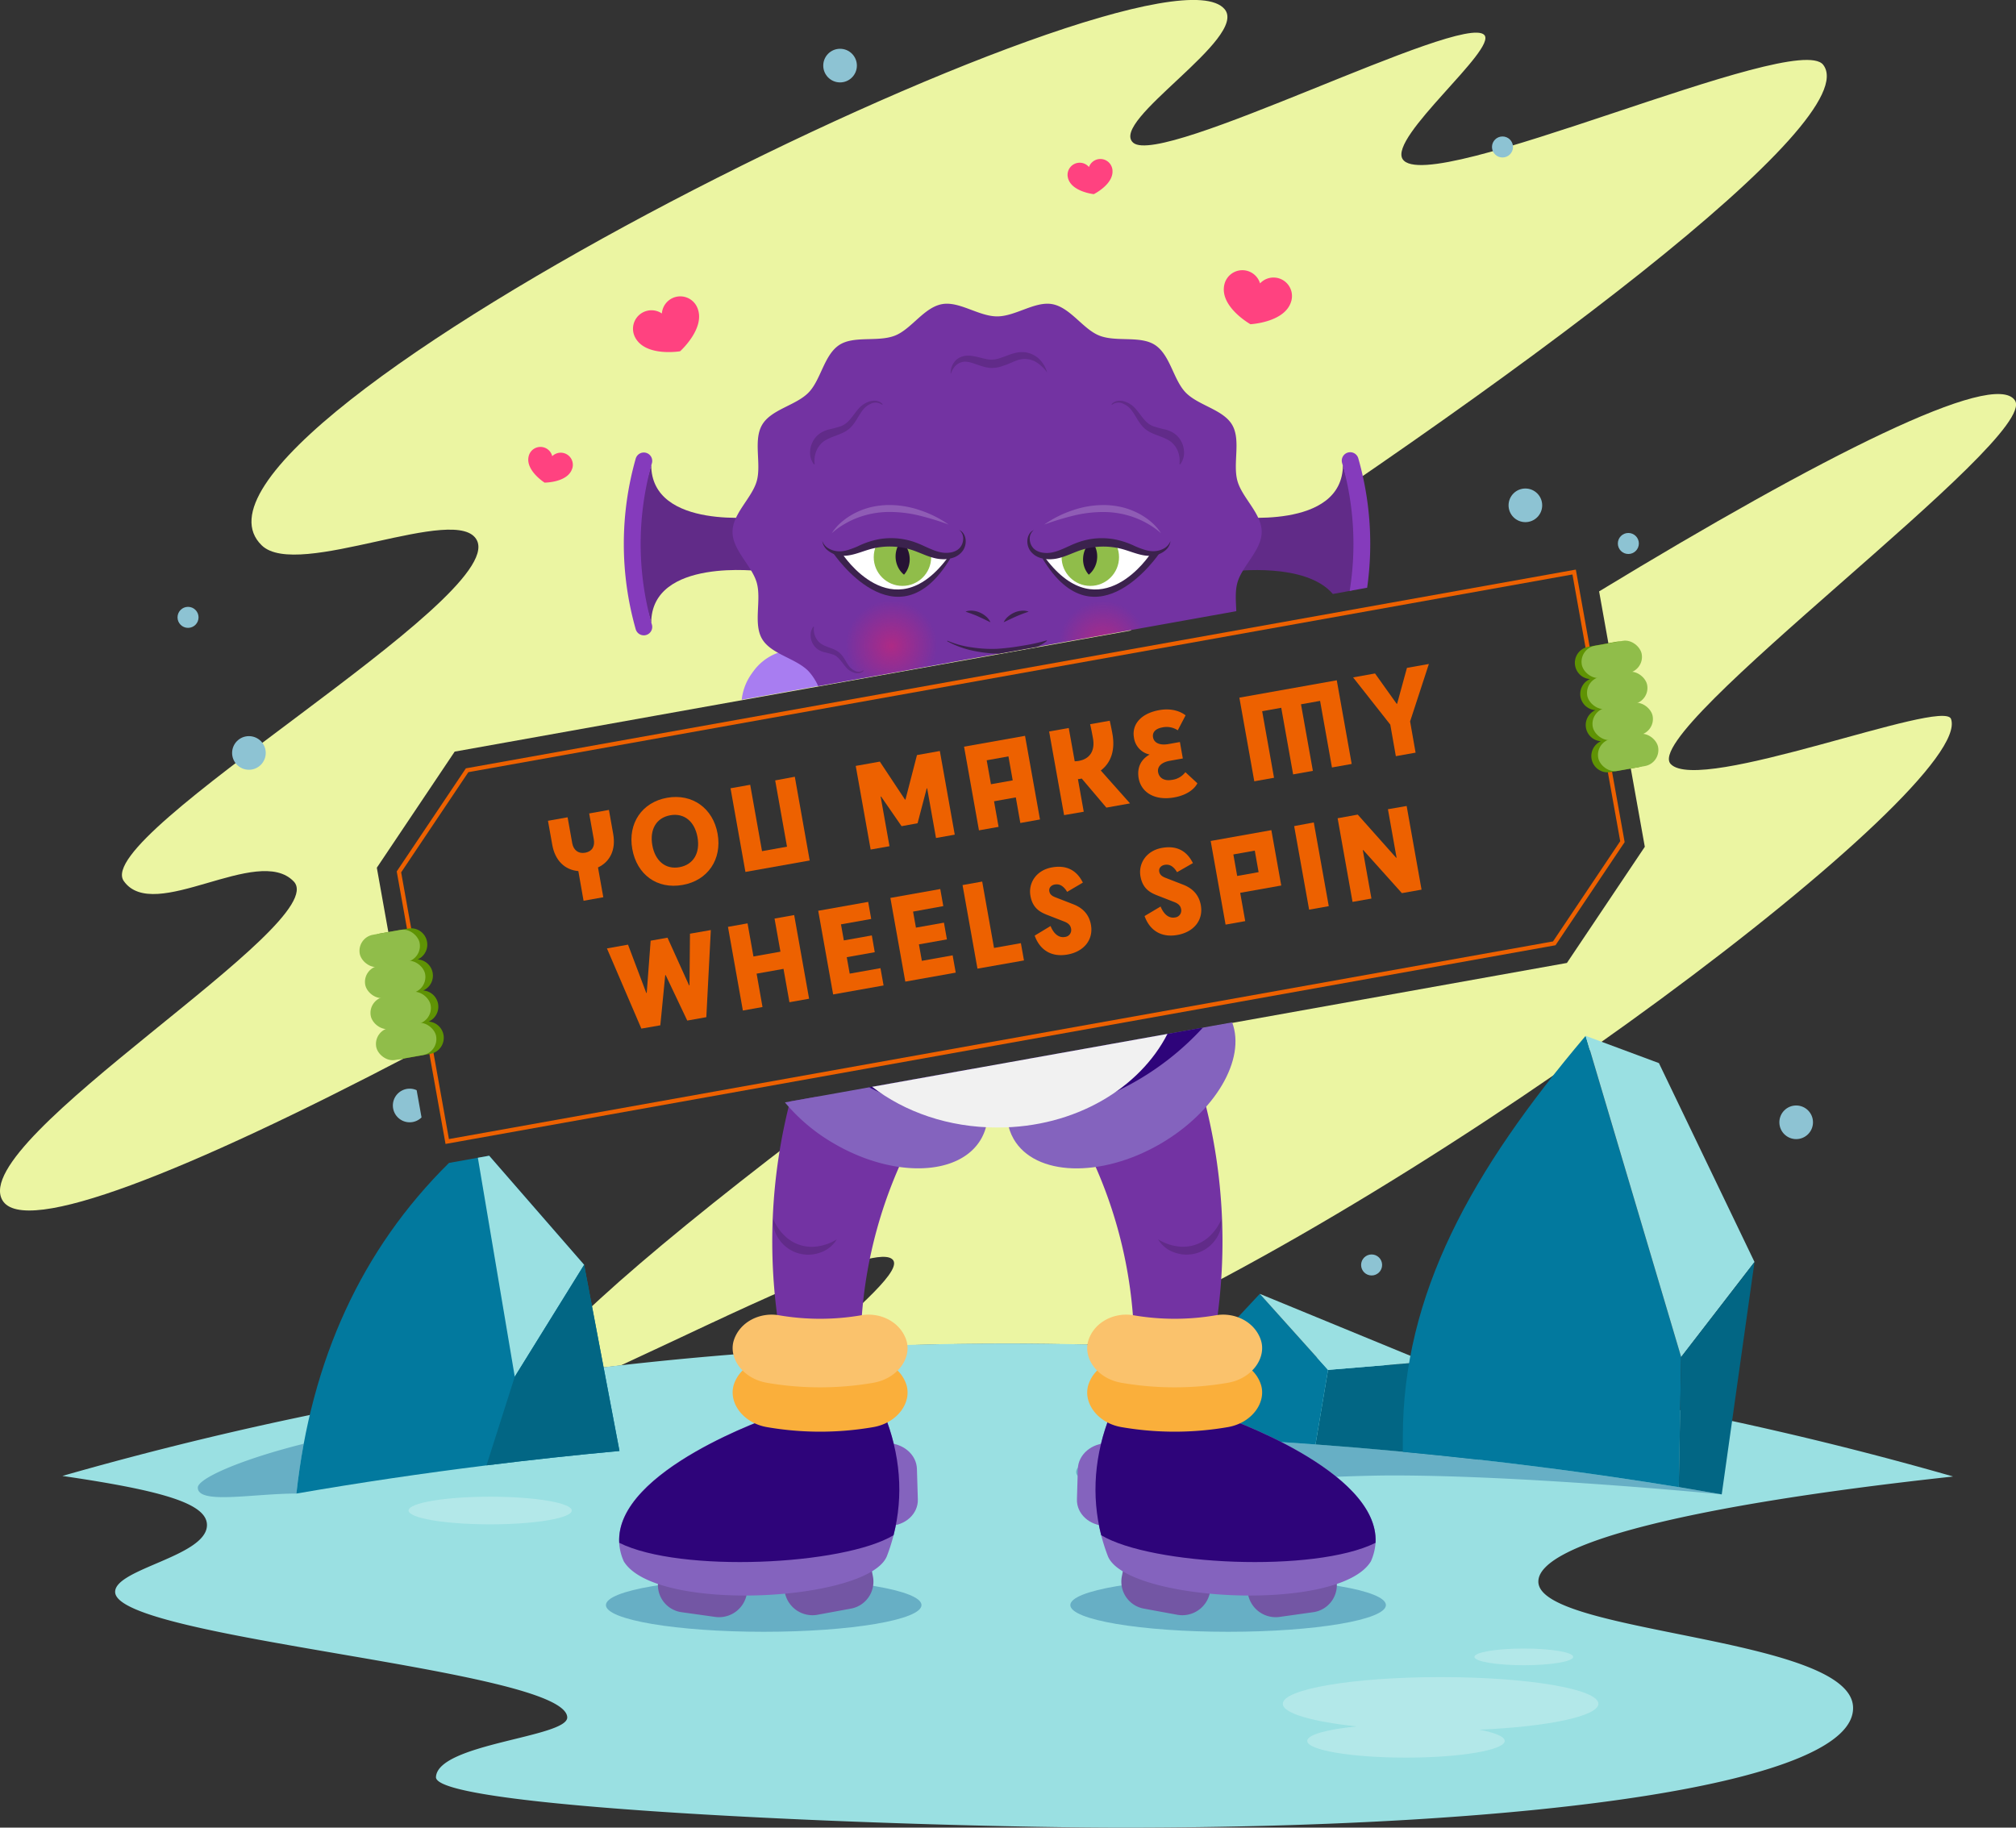 <svg id="character_art" data-name="character art" xmlns="http://www.w3.org/2000/svg" xmlns:xlink="http://www.w3.org/1999/xlink" viewBox="0 0 1103 1000"><rect x="0" y="0" width="1103" height="1000" fill="#333333" stroke="none"/><defs><style>.cls-1{fill:#ebf5a2;}.cls-2{fill:#8dc3d3;}.cls-3{fill:#9ae0e2;}.cls-4{fill:#b3e8e9;}.cls-5{fill:#67afc5;}.cls-6{fill:#02799e;}.cls-7{fill:#026684;}.cls-8{fill:#ff4280;}.cls-9{fill:#7333a3;}.cls-10{fill:#612b89;}.cls-11{fill:#7356a4;}.cls-12{fill:#8463be;}.cls-13{fill:#2e047a;}.cls-14{fill:#faaf3b;}.cls-15{fill:#fac26c;}.cls-16{fill:#f1f1f1;}.cls-17{fill:#a87df1;}.cls-18{fill:#612b88;}.cls-19,.cls-29{fill:none;stroke-miterlimit:10;}.cls-19{stroke:#853bbc;stroke-linecap:round;stroke-width:9.21px;}.cls-20{fill:#853bbc;}.cls-21{fill:#7333a2;}.cls-22{fill:#3b224d;}.cls-23{fill:#fff;}.cls-24{fill:#90bd4a;}.cls-25{fill:#261234;}.cls-26{fill:#8f5cb5;}.cls-27{fill:url(#radial-gradient);}.cls-28{fill:url(#radial-gradient-2);}.cls-29{stroke:#ed6100;stroke-width:2.3px;}.cls-30{fill:#ed6100;}.cls-31{fill:#5f9304;}</style><radialGradient id="radial-gradient" cx="487.72" cy="353.43" r="25.03" gradientUnits="userSpaceOnUse"><stop offset="0" stop-color="#e82169" stop-opacity="0.5"/><stop offset="1" stop-color="#e82169" stop-opacity="0"/></radialGradient><radialGradient id="radial-gradient-2" cx="603.41" cy="353.1" r="24.28" xlink:href="#radial-gradient"/></defs><g id="sky"><g id="clouds"><path class="cls-1" d="M618.28,345.08,248.77,411.25l-42.6,63.53,18.34,102.5C102.93,640.9,12.94,677,1.28,656.65-17.8,623.36,182.58,505.18,160.71,482.3c-19.66-20.58-76.49,23.22-93-.25C49.94,456.66,276.38,328,261,295.79c-10.07-21.06-98.08,21.7-117.79,2.62C76,233.32,631.82-40.24,670,5c13.25,15.7-63.45,61.3-50,73.09,15.61,13.59,180-71.32,192.06-59,7.42,7.58-52.4,56-44.63,68,13.86,21.32,215.23-70.86,230.08-51.64C1020.73,65.5,835.35,205.2,618.28,345.08Z"/><path class="cls-1" d="M914.1,418.06c15.88,16.72,149.19-36.26,153.35-24.69,13.18,36.78-279.65,258.36-473,342.4q-21.74-.56-43.6-.53-53.18,0-105.64,3c15.88-16.25,48.12-41.54,43.54-48.6-7.52-11.61-91.92,31.22-149.19,57.48q-25.35,2.82-50.52,6.39c15.16-26.53,87-86.64,182.17-157.47L857.3,526.88l42.61-63.55-25-139.75c121.45-73.82,216.36-121.74,227.53-104.45C1115.9,240,896.44,399.46,914.1,418.06Z"/></g><g id="stars"><circle class="cls-2" cx="459.62" cy="35.89" r="9.2"/><circle class="cls-2" cx="750.44" cy="692.13" r="5.75"/><circle class="cls-2" cx="102.88" cy="337.79" r="5.75"/><circle class="cls-2" cx="834.57" cy="276.49" r="9.2"/><circle class="cls-2" cx="982.73" cy="614.07" r="9.2"/><circle class="cls-2" cx="136.19" cy="411.98" r="9.2"/><path class="cls-2" d="M230.63,611.4a9.2,9.2,0,1,1-6.48-15.73,8.93,8.93,0,0,1,3.81.85Z"/><circle class="cls-2" cx="890.91" cy="297.37" r="5.75"/><circle class="cls-2" cx="822.05" cy="80.42" r="5.75"/></g></g><g id="land"><path id="land-2" data-name="land" class="cls-3" d="M841.67,865.28c-.37,28.71,170.12,29.93,172.17,68.53,2.23,41.73-170.79,66.19-399.22,66.19-110,0-377-10-376.09-27.68,1-18.41,72.37-21.73,71.82-32.74C309,913.19,63.81,896.82,63,871.14c-.39-12.73,50-19.56,50.23-36.57.19-11.75-23.63-18.9-79.1-27a1878.93,1878.93,0,0,1,1034.26.25v.09C923.83,823.6,841.9,844.59,841.67,865.28Z"/><g id="highlight"><path class="cls-4" d="M809.27,946.41c8.69,1.61,14,3.77,14,6.14,0,5-24.21,9.15-54.05,9.15s-54-4.11-54-9.15c0-3.4,10.9-6.34,27.08-7.93-24.3-2.6-40.44-7.17-40.44-12.39,0-8.07,38.65-14.6,86.33-14.6s86.33,6.53,86.33,14.6C874.43,939.06,846.7,944.8,809.27,946.41Z"/><ellipse class="cls-4" cx="833.71" cy="906.57" rx="27.02" ry="4.57"/><ellipse class="cls-4" cx="268.18" cy="826.49" rx="44.64" ry="7.56"/></g><g id="shadows"><path id="shadow" class="cls-5" d="M942,817.67S836,807.3,762,807.3c-50.22,0-163.17,9.91-172.18.44-7.48-7.87,28-21.38,60.68-21.41h.09A2268.26,2268.26,0,0,1,942,817.67Z"/><path id="shadow-2" data-name="shadow" class="cls-5" d="M162.18,817.21a.18.18,0,0,0,.1,0l-.1,0c-23.84,0-53.95,6.12-53.95-3.26,0-5,23.65-15.43,58-24Q163.7,803.33,162.18,817.21Z"/><ellipse id="shadow-3" data-name="shadow" class="cls-5" cx="417.84" cy="878.23" rx="86.33" ry="14.61"/><ellipse id="shadow-4" data-name="shadow" class="cls-5" cx="671.93" cy="878.23" rx="86.33" ry="14.61"/></g><g id="rocks"><g id="rock"><path class="cls-6" d="M338.93,793.9q-36.58,3.38-72.76,7.88-52.49,6.53-104,15.43c8-73,35.55-133.59,83.48-180.91l15.79-2.83,6.19-1.1,51.95,59.68Z"/><polygon class="cls-3" points="319.59 692.05 281.64 753.27 261.45 633.48 267.64 632.37 319.59 692.05"/><path class="cls-7" d="M338.93,793.9q-36.58,3.38-72.76,7.88l15.47-48.51,37.95-61.22Z"/></g><g id="rock-2" data-name="rock"><path class="cls-7" d="M809.18,798.66q-44.41-5-89.45-8.33l6.87-40.78,53.06-4.41Z"/><path class="cls-6" d="M726.6,749.55l-6.87,40.78q-34.38-2.51-69.11-4l15-53.1,23.64-25.29Z"/><polygon class="cls-3" points="689.24 707.93 726.61 749.55 779.66 745.13 689.24 707.93"/></g><g id="rock-3" data-name="rock"><path class="cls-6" d="M919.81,742.54l-1.29,71.17q-74.49-12.13-151-19.35v-8.1c0-78.18,37.42-145.52,100-219.48Z"/><polygon class="cls-3" points="959.94 690.51 907.63 581.68 867.56 566.78 919.81 742.54 959.94 690.51"/><path class="cls-7" d="M959.93,690.51,942,817.67q-11.73-2-23.52-4l1.29-71.17Z"/></g></g></g><g id="character"><g id="hearts"><path class="cls-8" d="M706.6,164.28c0,.17-.08.34-.13.5-3.27,11.65-22.33,12.62-22.33,12.62s-16.63-9.37-14.36-21.25c0-.17.07-.34.11-.51a10.1,10.1,0,0,1,19.51-.59,10.1,10.1,0,0,1,17.2,9.23Z"/><path class="cls-8" d="M381.3,167.87a4,4,0,0,1,.21.47c4.8,11.11-9.41,23.86-9.41,23.86s-18.82,3.18-24.54-7.48c-.07-.15-.16-.31-.23-.46a10.11,10.11,0,0,1,14.8-12.74,10.1,10.1,0,0,1,19.17-3.65Z"/><path class="cls-8" d="M608.62,92.47c0,.11,0,.22,0,.33,1.06,7.87-10.17,13.43-10.17,13.43s-12.46-1.31-14.19-9.07c0-.11,0-.22-.07-.33a6.64,6.64,0,0,1,11.61-5.44,6.63,6.63,0,0,1,12.77,1.08Z"/><path class="cls-8" d="M313.11,256.23c0,.11-.07.22-.1.32-2.54,7.53-15.07,7.52-15.07,7.52s-10.59-6.71-8.69-14.43c0-.1.05-.21.08-.32a6.63,6.63,0,0,1,12.81.28,6.63,6.63,0,0,1,11,6.63Z"/></g><g id="character-2" data-name="character"><g id="legs"><g id="l-leg"><path class="cls-9" d="M500.43,621A249.33,249.33,0,0,0,471.17,725.4l-44.72,2.83a307.3,307.3,0,0,1,5.77-125.55l14.51-2.6Z"/><path class="cls-10" d="M423.09,667a26.74,26.74,0,0,0,6.06,9,21.13,21.13,0,0,0,18.57,5.9,26.78,26.78,0,0,0,10.12-3.8,16.84,16.84,0,0,1-9.22,7.31,19.34,19.34,0,0,1-22.22-7.07A17,17,0,0,1,423.09,667Z"/></g><g id="r-leg"><path class="cls-9" d="M657.16,595.24a307.49,307.49,0,0,1,7.76,133l-44.7-2.83A249.25,249.25,0,0,0,590.94,621Z"/><path class="cls-10" d="M668.29,667A16.84,16.84,0,0,1,665,678.3a19.33,19.33,0,0,1-22.21,7.07,16.83,16.83,0,0,1-9.23-7.31,26.78,26.78,0,0,0,10.12,3.8,21.11,21.11,0,0,0,18.57-5.9A26.45,26.45,0,0,0,668.29,667Z"/></g><g id="r-shoe"><path class="cls-11" d="M700.32,884.67l17.89-2.51a15,15,0,0,0,13.06-17l-1.44-9.55-48.51,6.82,1.44,9.56A15.43,15.43,0,0,0,700.32,884.67Z"/><path class="cls-11" d="M643.86,883.48l-17.77-3.27a15,15,0,0,1-12.33-17.5l1.85-9.49,48.18,8.86-1.85,9.49A15.42,15.42,0,0,1,643.86,883.48Z"/><path class="cls-12" d="M589.22,820.39l.49-16.71c.24-7.89,7.68-14.18,16.64-14.06l10.45.15-1.34,45.28L605,834.9C596.05,834.77,589,828.28,589.22,820.39Z"/><path class="cls-12" d="M602.49,840a103,103,0,0,0,3.6,11.31c9.52,24.92,126.6,31.52,143.95,3a29.4,29.4,0,0,0,2.54-10.19c2.27-39.85-84.59-69.38-84.59-69.38l-60.26-1.27C598.72,795.62,597,818.39,602.49,840Z"/><path class="cls-13" d="M602.49,840c27.5,16.52,116.87,20.75,150.09,4.16,2.27-39.85-84.59-69.38-84.59-69.38l-60.26-1.27C598.72,795.62,597,818.39,602.49,840Z"/><path class="cls-14" d="M613.62,780.86a170.76,170.76,0,0,0,58.11,0c13.58-2.33,21.46-14,18-23.72h0c-3.46-9.79-14.23-14.94-24.35-13.25a133.43,133.43,0,0,1-45.37,0c-10.12-1.69-20.89,3.46-24.35,13.25h0C592.17,766.88,600,778.53,613.62,780.86Z"/><path class="cls-15" d="M613.62,756.61a171.27,171.27,0,0,0,58.11,0c13.58-2.34,21.46-14,18-23.73h0c-3.46-9.79-14.23-14.94-24.35-13.25a133.43,133.43,0,0,1-45.37,0c-10.12-1.69-20.89,3.46-24.35,13.25h0C592.17,742.62,600,754.27,613.62,756.61Z"/></g><g id="l-shoe"><path class="cls-11" d="M391.06,884.67l-17.89-2.51a15,15,0,0,1-13.06-17l1.45-9.55,48.51,6.82L408.62,872A15.43,15.43,0,0,1,391.06,884.67Z"/><path class="cls-11" d="M447.52,883.48l17.77-3.27a15,15,0,0,0,12.34-17.5l-1.85-9.49-48.18,8.86,1.85,9.49A15.41,15.41,0,0,0,447.52,883.48Z"/><path class="cls-12" d="M502.17,820.39l-.5-16.71c-.24-7.89-7.68-14.18-16.63-14.06l-10.46.15,1.35,45.28,10.45-.15C495.33,834.77,502.4,828.28,502.17,820.39Z"/><path class="cls-12" d="M488.89,840a100.94,100.94,0,0,1-3.6,11.31c-9.52,24.92-126.6,31.52-144,3a29.16,29.16,0,0,1-2.53-10.19c-2.28-39.85,84.58-69.38,84.58-69.38l60.26-1.27C492.66,795.62,494.42,818.39,488.89,840Z"/><path class="cls-13" d="M488.89,840c-27.5,16.52-116.87,20.75-150.08,4.16-2.28-39.85,84.58-69.38,84.58-69.38l60.26-1.27C492.66,795.62,494.42,818.39,488.89,840Z"/><path class="cls-14" d="M477.76,780.86a170.76,170.76,0,0,1-58.11,0c-13.58-2.33-21.45-14-18-23.72h0c3.46-9.79,14.24-14.94,24.36-13.25a133.37,133.37,0,0,0,45.36,0c10.12-1.69,20.89,3.46,24.36,13.25h0C499.22,766.88,491.34,778.53,477.76,780.86Z"/><path class="cls-15" d="M477.76,756.61a171.27,171.27,0,0,1-58.11,0c-13.58-2.34-21.45-14-18-23.73h0c3.46-9.79,14.24-14.94,24.36-13.25a133.37,133.37,0,0,0,45.36,0c10.12-1.69,20.89,3.46,24.36,13.25h0C499.22,742.62,491.34,754.27,477.76,756.61Z"/></g></g><g id="body"><path class="cls-12" d="M634.62,626c-32.46,18.73-68.28,17.52-80-2.74-7.06-12.21-3.72-28.55,7.13-43.72l112.39-20.14C681.73,579.57,665,608.4,634.62,626Z"/><path class="cls-12" d="M536.76,623.23c-11.71,20.26-47.52,21.47-80,2.74a100.36,100.36,0,0,1-27.31-22.79L533,584.66C541.1,598.29,543,612.38,536.76,623.23Z"/><path class="cls-13" d="M658.16,562.24a152.83,152.83,0,0,1-182.6,32.69Z"/><path class="cls-16" d="M638.74,565.71c-15.08,29.5-50.23,51.22-93,51.22-26.9,0-50.79-8.57-68.58-22.27Z"/><path class="cls-17" d="M520.46,362.34,405.81,382.87a29.91,29.91,0,0,1,5.7-14.62,15.56,15.56,0,0,1,.92-1.26c0-.05.07-.09.09-.14a28.61,28.61,0,0,1,26.57-11.13Q479.76,361.08,520.46,362.34Z"/></g><g id="head"><path class="cls-18" d="M356.29,254.3,344.2,297.61l12.09,43.31c0-36.09,60.2-28.34,60.2-28.34V282.65S356.29,290.39,356.29,254.3Z"/><path class="cls-19" d="M352.24,252.2h0a166,166,0,0,0,0,90.82h0"/><path class="cls-18" d="M746.84,297.61l-7.11,25.47L729.23,325c-14.88-17.52-54.7-12.39-54.7-12.39V282.64s60.21,7.75,60.21-28.35Z"/><path class="cls-20" d="M748,321.58l-9.56,1.73a161.25,161.25,0,0,0-4.1-69.84,4.61,4.61,0,1,1,8.86-2.53A170.81,170.81,0,0,1,748,321.58Z"/><path class="cls-21" d="M677,318.87c-1.31,4.69-.82,10.16-.59,15.54l-228.75,41a30.86,30.86,0,0,0-5.29-8.16c-6.94-7.13-20.44-9.24-25.4-17.63s-.28-21.22-2.92-30.72c-2.6-9.33-13.27-17.84-13.27-27.86s10.67-18.53,13.27-27.89S412,240.89,417,232.41s18.46-10.51,25.4-17.64c6.76-6.94,8.41-20.46,16.76-26,8.09-5.29,21.2-1.47,30.51-5.15,9-3.56,15.81-15.36,25.68-17.2,9.47-1.77,20.14,6.69,30.2,6.69s20.74-8.46,30.21-6.69c9.87,1.84,16.72,13.64,25.71,17.2,9.28,3.68,22.39-.14,30.48,5.15,8.34,5.49,10,19,16.76,26,6.94,7.13,20.44,9.25,25.4,17.64s.28,21.22,2.92,30.73c2.6,9.34,13.27,17.82,13.27,27.87S679.59,309.54,677,318.87Z"/><path class="cls-10" d="M482.59,221.48a5.86,5.86,0,0,0-6.27-.49,10.88,10.88,0,0,0-2.8,1.77,12.44,12.44,0,0,0-2.15,2.51c-1.31,1.87-2.39,4-3.83,6a19,19,0,0,1-2.55,3,14.75,14.75,0,0,1-3.34,2.28c-2.35,1.18-4.73,1.91-6.79,2.78a25.44,25.44,0,0,0-2.86,1.34,10.83,10.83,0,0,0-2.3,1.65,12.45,12.45,0,0,0-3.27,5,14.2,14.2,0,0,0-.69,6.6l-.42.18a10.65,10.65,0,0,1-2.07-7.4,13,13,0,0,1,3.11-7.55,12.24,12.24,0,0,1,3.33-2.68A17.46,17.46,0,0,1,453.4,235a60.09,60.09,0,0,0,6.71-1.82,11,11,0,0,0,2.69-1.5,15.42,15.42,0,0,0,2.32-2.26c1.48-1.69,2.8-3.71,4.44-5.59a14.58,14.58,0,0,1,2.84-2.57,12.62,12.62,0,0,1,3.44-1.63,8.43,8.43,0,0,1,3.8-.29,5.55,5.55,0,0,1,3.28,1.8Z"/><path class="cls-10" d="M608.11,221.16a5.58,5.58,0,0,1,3.28-1.8,8.42,8.42,0,0,1,3.8.29,12.62,12.62,0,0,1,3.44,1.63,14.58,14.58,0,0,1,2.84,2.57c1.64,1.88,3,3.9,4.44,5.59a15.42,15.42,0,0,0,2.32,2.26,11,11,0,0,0,2.69,1.5,60.69,60.69,0,0,0,6.71,1.82,17.46,17.46,0,0,1,3.71,1.45,12.24,12.24,0,0,1,3.33,2.68,13,13,0,0,1,3.11,7.55,10.65,10.65,0,0,1-2.07,7.4l-.42-.18a14.2,14.2,0,0,0-.69-6.6,12.45,12.45,0,0,0-3.27-5,10.83,10.83,0,0,0-2.3-1.65,25.44,25.44,0,0,0-2.86-1.34c-2.06-.87-4.44-1.6-6.79-2.78a15,15,0,0,1-3.34-2.28,19,19,0,0,1-2.55-3c-1.44-2.06-2.52-4.17-3.83-6a12.44,12.44,0,0,0-2.15-2.51,10.88,10.88,0,0,0-2.8-1.77,5.86,5.86,0,0,0-6.27.49Z"/><path class="cls-10" d="M472.57,367a4.13,4.13,0,0,1-2.4,1.32,6.08,6.08,0,0,1-2.78-.22,9.63,9.63,0,0,1-4.6-3.07c-2.36-2.77-4-5.85-6.92-6.85a46.46,46.46,0,0,0-4.91-1.33,12.66,12.66,0,0,1-2.71-1.06,8.85,8.85,0,0,1-2.44-2,9.54,9.54,0,0,1-2.28-5.53,7.85,7.85,0,0,1,1.51-5.42l.31.13a9.81,9.81,0,0,0,2.9,8.5,11.86,11.86,0,0,0,3.78,2.18c1.51.65,3.25,1.15,5,2a10.89,10.89,0,0,1,2.44,1.67,13.4,13.4,0,0,1,1.87,2.16c1.05,1.52,1.84,3.06,2.8,4.43a9.34,9.34,0,0,0,1.58,1.83,7.83,7.83,0,0,0,2.05,1.3,4.29,4.29,0,0,0,4.59-.36Z"/><path class="cls-10" d="M520.16,204.67a9.83,9.83,0,0,1,2.84-7.6,9.17,9.17,0,0,1,3.94-2.15,12.24,12.24,0,0,1,4.45-.22c2.82.33,5.35,1.17,7.72,1.65a13,13,0,0,0,6.6,0c2.23-.55,4.55-1.58,7.11-2.46a26.5,26.5,0,0,1,4.06-1.06,13.66,13.66,0,0,1,12,3.93,16.28,16.28,0,0,1,4,7,21.34,21.34,0,0,0-5.4-5.26,12.35,12.35,0,0,0-6.5-2.09,11.46,11.46,0,0,0-3.26.38,29.12,29.12,0,0,0-3.38,1.19,56.53,56.53,0,0,1-7.51,2.82,16.57,16.57,0,0,1-4.44.52,17.9,17.9,0,0,1-4.32-.71c-2.67-.74-5-1.75-7.3-2.33a10.53,10.53,0,0,0-3.29-.37,7.42,7.42,0,0,0-3.1,1C522.4,200,521,202.19,520.16,204.67Z"/><path class="cls-22" d="M541.9,340.46c-1.23-.55-2.34-1.1-3.44-1.65s-2.2-1-3.29-1.52-2.19-.93-3.33-1.36-2.3-.79-3.56-1.31a9,9,0,0,1,4-.45,11.74,11.74,0,0,1,3.86,1,12.75,12.75,0,0,1,3.35,2.14A9.4,9.4,0,0,1,541.9,340.46Z"/><path class="cls-22" d="M549.13,340.46a9.4,9.4,0,0,1,2.45-3.13,12.91,12.91,0,0,1,3.35-2.14,11.74,11.74,0,0,1,3.86-1,9,9,0,0,1,4,.45c-1.26.52-2.43.85-3.56,1.31s-2.24.87-3.33,1.36-2.18,1-3.29,1.52S550.36,339.91,549.13,340.46Z"/><path class="cls-22" d="M572.83,350.67a26.52,26.52,0,0,1-5.43,3.26l-20.76,3.72-1.1,0a75.18,75.18,0,0,1-14.12-1.81,52.12,52.12,0,0,1-13.22-5l.16-.28a51.2,51.2,0,0,0,13.38,3.66,71.74,71.74,0,0,0,13.8.78,126.41,126.41,0,0,0,13.61-1.66,105.44,105.44,0,0,0,13.52-2.94Z"/><path class="cls-22" d="M519.83,305.71s-23.57-38.59-63.89-3C455.94,302.69,490.6,354.26,519.83,305.71Z"/><path class="cls-23" d="M518.15,305.64s-20.11-35.3-57.25-2.53C460.9,303.11,488.24,345.1,518.15,305.64Z"/><circle class="cls-24" cx="493.75" cy="304.87" r="15.71"/><path class="cls-25" d="M493.11,296a12.17,12.17,0,0,1,3.37,4.37,13.2,13.2,0,0,1,1.2,4.54,13,13,0,0,1-.45,4.68,12,12,0,0,1-2.63,4.85,12.09,12.09,0,0,1-3.38-4.37,13.33,13.33,0,0,1-.73-9.22A12.32,12.32,0,0,1,493.11,296Z"/><path class="cls-21" d="M449.9,296c.84,4.79,6.33,6.14,11.19,5.92s9.36-2.43,14-3.75A39.25,39.25,0,0,1,500,299.34c4.12,1.61,8,3.93,12.23,5.13s9.26,1.06,12.61-1.83,3.66-10.28-.09-12.63L519,287c-9.82-5.52-20.74-7.2-32-6.77h0c-13.25.5-21.64,3.13-31.91,11.52Z"/><path class="cls-22" d="M449.9,296a7.73,7.73,0,0,0,3.64,4.19,11.9,11.9,0,0,0,5.22,1.46,13.17,13.17,0,0,0,2.67-.14,17.84,17.84,0,0,0,2.67-.63,49.27,49.27,0,0,0,5.29-2A45.33,45.33,0,0,1,481,295a39.77,39.77,0,0,1,12.37-.12,42.12,42.12,0,0,1,6.05,1.41,53.57,53.57,0,0,1,5.67,2.26c3.58,1.63,7,3.27,10.45,3.79a14.17,14.17,0,0,0,5.2-.17,9.17,9.17,0,0,0,2.39-.89,7.08,7.08,0,0,0,2-1.54,7.58,7.58,0,0,0,1.85-4.81,5.87,5.87,0,0,0-2.16-4.94,5.32,5.32,0,0,1,2.31,1.93,7.33,7.33,0,0,1,1.13,2.92,9.09,9.09,0,0,1-1.32,6.25,10.59,10.59,0,0,1-5.27,4,16.1,16.1,0,0,1-6.43.86,20.18,20.18,0,0,1-3.19-.41,30.49,30.49,0,0,1-3-.81c-2-.63-3.81-1.41-5.62-2.13s-3.53-1.42-5.3-1.93a36.49,36.49,0,0,0-5.39-1.19,40,40,0,0,0-11-.13,38.78,38.78,0,0,0-5.44,1.08c-1.79.5-3.61,1.13-5.49,1.75-3.73,1.22-7.89,2.48-12.19,1.67a13,13,0,0,1-5.66-2.65A7.72,7.72,0,0,1,449.9,296Z"/><path class="cls-26" d="M455.08,291.76a27.86,27.86,0,0,1,5.86-6.55,37,37,0,0,1,7.5-4.81,40.71,40.71,0,0,1,8.46-3,45.48,45.48,0,0,1,8.92-1.07,52.1,52.1,0,0,1,17.52,2.83A60.51,60.51,0,0,1,519,287a152.14,152.14,0,0,0-16.45-5,68.65,68.65,0,0,0-16.63-1.87,49.28,49.28,0,0,0-16.29,3,46.53,46.53,0,0,0-7.59,3.6A41.31,41.31,0,0,0,455.08,291.76Z"/><path class="cls-22" d="M570.47,305.71s23.57-38.59,63.88-3C634.35,302.69,599.69,354.26,570.47,305.71Z"/><path class="cls-23" d="M572.14,305.64s20.11-35.3,57.25-2.53C629.39,303.11,602.05,345.1,572.14,305.64Z"/><circle class="cls-24" cx="596.54" cy="304.87" r="15.71"/><path class="cls-25" d="M597.18,296a12.35,12.35,0,0,1,2.63,4.85,13.2,13.2,0,0,1,.45,4.68,12.69,12.69,0,0,1-1.19,4.54,12.17,12.17,0,0,1-3.37,4.37,12.19,12.19,0,0,1-2.64-4.85,12.94,12.94,0,0,1-.44-4.68,13.18,13.18,0,0,1,1.19-4.54A12.28,12.28,0,0,1,597.18,296Z"/><path class="cls-21" d="M640.4,296c-.84,4.79-6.34,6.14-11.2,5.92s-9.36-2.43-14-3.75a39.21,39.21,0,0,0-24.84,1.22c-4.13,1.61-8,3.93-12.24,5.13s-9.26,1.06-12.61-1.83-3.66-10.28.09-12.63l5.75-3c9.82-5.52,20.74-7.2,32-6.77h0c13.24.5,21.63,3.13,31.9,11.52Z"/><path class="cls-22" d="M640.4,296a7.79,7.79,0,0,1-2.91,5.23,13,13,0,0,1-5.66,2.65c-4.31.81-8.47-.45-12.2-1.67-1.88-.62-3.7-1.25-5.48-1.75a38.91,38.91,0,0,0-5.45-1.08,40,40,0,0,0-11,.13,36.77,36.77,0,0,0-5.39,1.19c-1.76.51-3.49,1.21-5.3,1.93s-3.65,1.5-5.62,2.13a29.08,29.08,0,0,1-3,.81,20.18,20.18,0,0,1-3.19.41,16.1,16.1,0,0,1-6.43-.86,10.59,10.59,0,0,1-5.27-4,9.08,9.08,0,0,1-1.31-6.25,7.32,7.32,0,0,1,1.12-2.92,5.37,5.37,0,0,1,2.31-1.93A5.87,5.87,0,0,0,563.4,295a7.6,7.6,0,0,0,1.85,4.81,7.08,7.08,0,0,0,2,1.54,9.31,9.31,0,0,0,2.39.89,14.17,14.17,0,0,0,5.2.17c3.48-.52,6.88-2.16,10.45-3.79a55.33,55.33,0,0,1,5.67-2.26A42,42,0,0,1,597,294.9a39.78,39.78,0,0,1,12.37.12,45.13,45.13,0,0,1,11.55,3.79,48.62,48.62,0,0,0,5.3,2,18,18,0,0,0,2.66.63,13.21,13.21,0,0,0,2.67.14,12,12,0,0,0,5.23-1.46A7.77,7.77,0,0,0,640.4,296Z"/><path class="cls-26" d="M635.21,291.76a40.91,40.91,0,0,0-6.94-5,46.14,46.14,0,0,0-7.59-3.6,49.22,49.22,0,0,0-16.28-3,68.68,68.68,0,0,0-16.64,1.87,152.14,152.14,0,0,0-16.45,5A60.51,60.51,0,0,1,587,279.17a52.1,52.1,0,0,1,17.52-2.83,45.48,45.48,0,0,1,8.92,1.07,40.8,40.8,0,0,1,8.47,3,36.92,36.92,0,0,1,7.49,4.81A27.64,27.64,0,0,1,635.21,291.76Z"/></g><g id="blush"><path class="cls-27" d="M512.71,353.42a24.75,24.75,0,0,1-2.44,10.74l-39.86,7.15a24.94,24.94,0,1,1,42.3-17.89Z"/><path class="cls-28" d="M626.07,343.42,578.37,352a24.91,24.91,0,0,1,47.7-8.56Z"/></g><g id="sign"><g id="sign-2" data-name="sign"><polygon class="cls-29" points="218.27 477.06 255.57 421.45 861.25 312.99 887.67 460.52 850.38 516.15 244.69 624.58 218.27 477.06"/></g><path class="cls-30" d="M316.43,476.62c-7.42-.63-12.75-5.79-14.27-14.34l-2.35-13.18,10.74-1.91,2.53,14.16c.65,3.66,3.25,5.9,7,5.23,4.09-.73,5.45-3.68,4.8-7.34l-2.53-14.16,10.81-1.93,2.34,13.19c1.52,8.48-1.64,15.15-8.32,18.29l2.9,16.3-10.8,1.93Z"/><path class="cls-30" d="M345.93,464.5c-2.5-14,5.33-25.57,19.06-28s25.13,5.67,27.63,19.7-5.39,25.59-19.13,28C359.46,486.71,348.43,478.54,345.93,464.5Zm35.69-6.42c-1.52-8.55-7.23-13.38-14.92-12s-11.32,7.87-9.8,16.41,7.23,13.39,14.86,12S383.16,466.75,381.62,458.08Z"/><path class="cls-30" d="M410.45,429.39l6.47,36.32,13.67-2.44L424.12,427,434.86,425,443,470.82l-35.16,6.26-8.15-45.77Z"/><path class="cls-30" d="M493.27,452.05l-11.2-16.21-.25,0,4.84,27.17-10.31,1.83-8.16-45.77,13.19-2.35,13.77,20.78.25,0,6.3-24.36,12.51-2.23,8.16,45.78-10.26,1.82-4.84-27.16-.24,0-5,19.09Z"/><path class="cls-30" d="M560.82,402.61,569,448.38l-10.75,1.92-2.48-14-11.91,2.12,2.49,14-10.74,1.91-8.15-45.78ZM542.18,429.1l11.9-2.12-2.34-13.12L539.84,416Z"/><path class="cls-30" d="M574,400.25l10.74-1.91L588,416.53a14,14,0,0,0,2.29-.22c6.29-1.12,8.83-5.92,7.73-12.15-.45-2.5-1-5.54-1.6-7.9l10.74-1.91c.56,2.42,1.09,5,1.48,7.23,1.52,8.54-.56,15.59-6.38,20l16,18-12.94,2.31L591.85,426l-.67.12a10,10,0,0,1-1.42.19l3.18,17.83L582.19,446Z"/><path class="cls-30" d="M642.42,436.31c-10.56,1.88-18-2.65-19.43-10.46-1-5.86,1.19-10.29,6-13a10.92,10.92,0,0,1-8.57-9.24c-1.32-7.39,4.05-13.32,13.81-15.06,7-1.25,11.87.85,14.43,2.85l-4.27,8.19A11,11,0,0,0,636,398c-4.21.75-5.58,3-5.14,5.45.53,2.93,3.52,4.54,8.47,3.66l6.22-1.11,1.6,9-7.08,1.26c-4.7.84-7,3.26-6.43,6.31s3.26,4.9,7.53,4.14a10.81,10.81,0,0,0,7.38-4.21l6.56,6.07C654,430.91,650.42,434.88,642.42,436.31Z"/><path class="cls-30" d="M711.81,385.35l6.49,36.43-10.8,1.93L701,387.27l-10.44,1.86,6.49,36.44-10.8,1.92-8.16-45.77,53.29-9.5L739.54,418l-10.8,1.92-6.49-36.43Z"/><path class="cls-30" d="M760.66,396.48l-20.35-25.84,12-2.15,11.84,16.6.24,0,5.38-19.66,12-2.13-10.27,31.43,3,17.09-10.8,1.92Z"/><path class="cls-30" d="M364.21,533.54l-.25,0L361.28,561,350.9,562.8l-18.83-43.87,11.53-2.06,10,26.43.24,0,2.15-28.6,9.22-1.64L377,539.13l.24,0,.26-28.25,11.41-2-2.46,47.67-10.44,1.86Z"/><path class="cls-30" d="M398.29,507.13,409,505.22l3.23,18.12L427,520.72l-3.23-18.12,10.74-1.92,8.16,45.78-10.75,1.91-3.25-18.25-14.71,2.62L417.18,551l-10.74,1.92Z"/><path class="cls-30" d="M447.67,498.33,475,493.47l1.66,9.34-16.54,2.95,1.57,8.79L477,511.82,478.6,521l-15.32,2.73,1.61,9,16.84-3,1.69,9.47-27.59,4.91Z"/><path class="cls-30" d="M487.15,491.3l27.29-4.86,1.66,9.34-16.54,3,1.57,8.78,15.32-2.72,1.63,9.15-15.32,2.73,1.61,9,16.84-3,1.69,9.46-27.59,4.92Z"/><path class="cls-30" d="M526.63,484.27l10.75-1.92,6.47,36.32,14.7-2.62,1.69,9.46L534.79,530Z"/><path class="cls-30" d="M577.65,491.05l9.55,3.71c4.12,1.6,8.51,4.66,9.68,11.25,1.46,8.18-3.87,14.67-12.78,16.26-9.71,1.73-15.52-3.35-18-10.34l8.7-5.26c1,2.64,3.53,6.73,7.8,6a3.8,3.8,0,0,0,3.42-4.51c-.29-1.65-1.15-2.94-3.93-4l-8.32-3.24c-3.92-1.51-8.73-3.42-10-10.81-1.21-6.77,3-13.95,11.78-15.51,8.3-1.48,13.68,1.85,16.91,8.32l-8.6,5.06c-2.32-3.8-4.63-4.4-6.83-4-1.89.34-3.27,1.78-2.93,3.67S575.83,490.37,577.65,491.05Z"/><path class="cls-30" d="M637.78,480.34l9.54,3.71c4.12,1.6,8.51,4.66,9.68,11.25,1.46,8.18-3.87,14.67-12.78,16.26-9.71,1.73-15.52-3.35-18-10.34L635,496c1,2.64,3.53,6.73,7.81,6a3.79,3.79,0,0,0,3.41-4.51c-.29-1.65-1.15-2.94-3.93-4l-8.32-3.24c-3.92-1.51-8.73-3.42-10-10.81-1.2-6.77,3-13.94,11.79-15.51,8.3-1.48,13.68,1.85,16.91,8.32L644,477.22c-2.32-3.8-4.63-4.4-6.82-4-1.9.34-3.28,1.78-2.94,3.67S636,479.66,637.78,480.34Z"/><path class="cls-30" d="M701,484.51l-22.46,4L681.29,504l-10.75,1.91-8.15-45.77,33.2-5.92Zm-14.48-19.09-11.72,2.09,2.09,11.78,11.72-2.09Z"/><path class="cls-30" d="M708.06,452,718.8,450,727,495.81l-10.75,1.92Z"/><path class="cls-30" d="M767,488.68l-21.14-23.57-.24.05,4.72,26.49L740,493.48l-8.15-45.77,11-2,21,23.6.24-.05-4.72-26.49L769.61,441l8.15,45.77Z"/></g><g id="fingers"><path class="cls-31" d="M242.66,566.28a8.9,8.9,0,0,0-8.13-7.32,8.89,8.89,0,0,0-3-17,8.88,8.88,0,0,0-3-17,8.91,8.91,0,0,0-5.21-16.9l-15.21,2.69a8.91,8.91,0,0,0,.9,17.66,8.89,8.89,0,0,0,3,17,8.89,8.89,0,0,0,3,17,8.91,8.91,0,0,0,5.21,16.9l15.21-2.69A8.92,8.92,0,0,0,242.66,566.28Z"/><rect class="cls-24" x="196.54" y="510.01" width="33.3" height="17.85" rx="8.93" transform="translate(513.44 992.83) rotate(169.98)"/><rect class="cls-24" x="199.54" y="526.99" width="33.3" height="17.85" rx="8.93" transform="translate(522.35 1026.02) rotate(169.98)"/><rect class="cls-24" x="202.54" y="543.97" width="33.3" height="17.85" rx="8.93" transform="translate(531.27 1059.2) rotate(169.98)"/><rect class="cls-24" x="205.54" y="560.96" width="33.3" height="17.85" rx="8.93" transform="translate(540.18 1092.39) rotate(169.98)"/><path class="cls-31" d="M903.52,409.39a8.91,8.91,0,0,0-8.13-7.32,8.89,8.89,0,0,0-3-17,8.89,8.89,0,0,0-3-17,8.91,8.91,0,0,0-5.2-16.9L869,353.9a8.91,8.91,0,0,0,.91,17.66,8.88,8.88,0,0,0,3,17,8.88,8.88,0,0,0,3,17,8.91,8.91,0,0,0,5.21,16.9l15.21-2.68A8.93,8.93,0,0,0,903.52,409.39Z"/><rect class="cls-24" x="865.18" y="351.84" width="33.3" height="17.85" rx="8.93" transform="translate(-49.25 158.61) rotate(-10)"/><rect class="cls-24" x="868.17" y="368.82" width="33.3" height="17.85" rx="8.93" transform="translate(-52.15 159.39) rotate(-10)"/><rect class="cls-24" x="871.17" y="385.81" width="33.3" height="17.85" rx="8.93" transform="translate(-55.06 160.16) rotate(-10)"/><rect class="cls-24" x="874.16" y="402.79" width="33.3" height="17.85" rx="8.93" transform="translate(-57.96 160.94) rotate(-10)"/></g></g></g></svg>